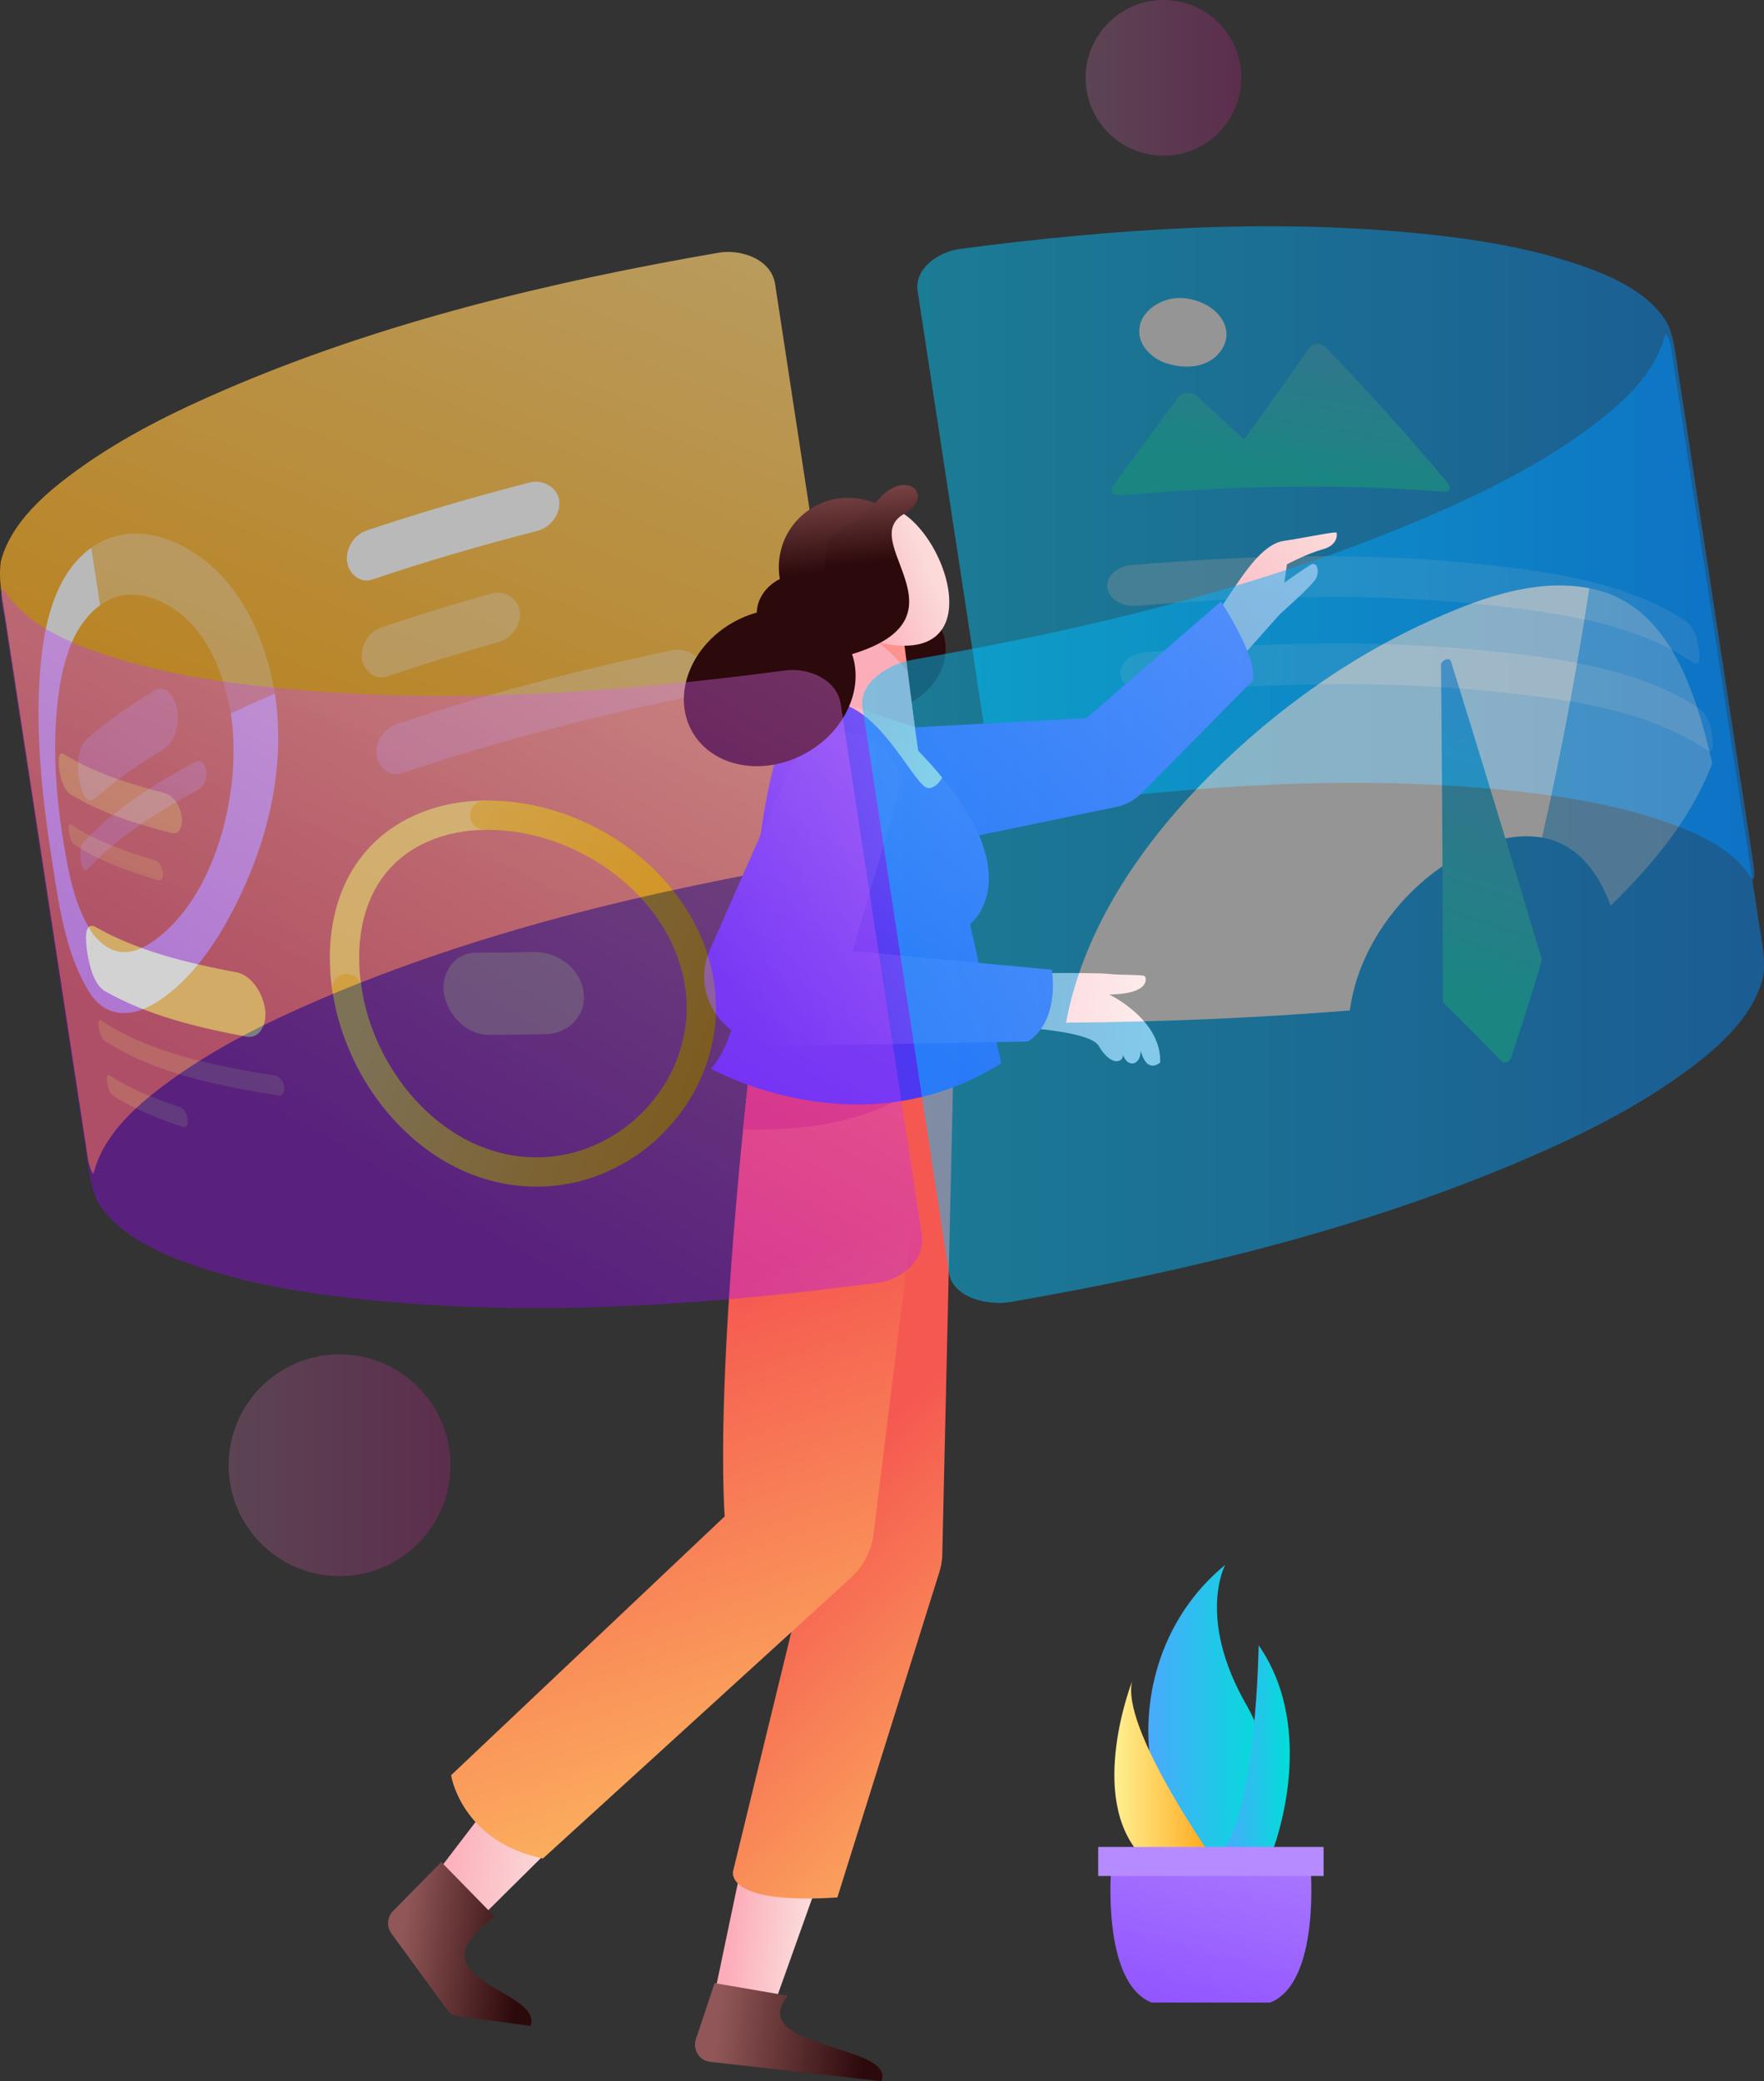 <svg id="图层_1" data-name="图层 1" xmlns="http://www.w3.org/2000/svg" xmlns:xlink="http://www.w3.org/1999/xlink" viewBox="0 0 2244.974 2648.432"><rect x="0" y="0" width="2244.974" height="2648.432" fill="#333333" stroke="none"/><defs><style>.cls-1{fill:url(#未命名的渐变_125);}.cls-2{fill:url(#未命名的渐变_207);}.cls-3{fill:url(#未命名的渐变_87);}.cls-4{opacity:0.48;}.cls-5{fill:url(#未命名的渐变_11);}.cls-6{fill:url(#未命名的渐变_252);}.cls-35,.cls-39,.cls-40,.cls-41,.cls-7,.cls-8{fill:#fff;}.cls-28,.cls-8{opacity:0.34;}.cls-9{opacity:0.66;}.cls-10{fill:url(#未命名的渐变_102);}.cls-11{fill:url(#未命名的渐变_45);}.cls-12{fill:url(#未命名的渐变_87-2);}.cls-13{fill:url(#未命名的渐变_87-3);}.cls-14{fill:url(#未命名的渐变_125-2);}.cls-15{fill:url(#未命名的渐变_45-2);}.cls-16{clip-path:url(#clip-path);}.cls-17{fill:url(#未命名的渐变_195);}.cls-18{fill:url(#未命名的渐变_45-3);}.cls-19{fill:url(#未命名的渐变_87-4);}.cls-20{fill:url(#未命名的渐变_87-5);}.cls-21{fill:url(#未命名的渐变_87-6);}.cls-22{fill:url(#未命名的渐变_207-2);}.cls-23{clip-path:url(#clip-path-2);}.cls-24{fill:url(#未命名的渐变_87-7);}.cls-25{fill:url(#未命名的渐变_207-4);}.cls-26{fill:url(#未命名的渐变_45-4);}.cls-27{clip-path:url(#clip-path-3);}.cls-28{fill:url(#未命名的渐变_254);}.cls-29{fill:url(#未命名的渐变_45-5);}.cls-30{fill:url(#未命名的渐变_87-9);}.cls-31{fill:url(#未命名的渐变_45-6);}.cls-32{fill:url(#未命名的渐变_45-7);}.cls-33{fill:url(#未命名的渐变_45-8);}.cls-34{fill:url(#未命名的渐变_11-2);}.cls-35{opacity:0.43;}.cls-36{fill:url(#未命名的渐变_252-2);}.cls-37{opacity:0.36;}.cls-38{fill:url(#未命名的渐变_192);}.cls-39{opacity:0.44;}.cls-40{opacity:0.27;}.cls-41{opacity:0.46;}.cls-42,.cls-43{fill:none;stroke-linecap:round;stroke-linejoin:round;stroke-width:37.304px;}.cls-42{stroke:#fff;}.cls-43{stroke:url(#未命名的渐变_102-2);}.cls-44,.cls-45{opacity:0.2;}.cls-44{fill:url(#未命名的渐变_191);}.cls-45{fill:url(#未命名的渐变_191-2);}.cls-46{fill:url(#未命名的渐变_252-3);}.cls-47{fill:url(#未命名的渐变_72);}.cls-48{fill:url(#未命名的渐变_252-4);}.cls-49{fill:url(#未命名的渐变_39);}.cls-50{fill:url(#未命名的渐变_39-2);}</style><linearGradient id="未命名的渐变_125" x1="2445.762" y1="2493.851" x2="2041.278" y2="1640.352" gradientTransform="matrix(0.994, 0.112, -0.112, 0.994, -136.088, -17.864)" gradientUnits="userSpaceOnUse"><stop offset="0.101" stop-color="#fece63"/><stop offset="1" stop-color="#f55850"/></linearGradient><linearGradient id="未命名的渐变_207" x1="2637.245" y1="608.001" x2="2212.707" y2="1168.998" gradientTransform="matrix(0.994, 0.112, -0.112, 0.994, -136.088, -17.864)" gradientUnits="userSpaceOnUse"><stop offset="0.004" stop-color="#b585ff"/><stop offset="1" stop-color="#4e37f0"/></linearGradient><linearGradient id="未命名的渐变_87" x1="222.159" y1="1678.779" x2="68.055" y2="2158.212" gradientTransform="translate(1103.745 -642.778) rotate(-23.362)" gradientUnits="userSpaceOnUse"><stop offset="0.102" stop-color="#fcadba"/><stop offset="0.885" stop-color="#fbdad9"/></linearGradient><linearGradient id="未命名的渐变_11" x1="2044.943" y1="879.565" x2="3110.075" y2="879.565" gradientUnits="userSpaceOnUse"><stop offset="0.008" stop-color="#00cafe"/><stop offset="1" stop-color="#0088fa"/></linearGradient><linearGradient id="未命名的渐变_252" x1="2555.505" y1="505.48" x2="2506.223" y2="772.798" gradientUnits="userSpaceOnUse"><stop offset="0.004" stop-color="#4aaafd"/><stop offset="1" stop-color="#00ded8"/></linearGradient><linearGradient id="未命名的渐变_102" x1="1850.364" y1="15.124" x2="1269.971" y2="1431.284" gradientUnits="userSpaceOnUse"><stop offset="0.101" stop-color="#ffdf94"/><stop offset="1" stop-color="#ffa200"/></linearGradient><linearGradient id="未命名的渐变_45" x1="484.857" y1="-272.382" x2="458.648" y2="-190.844" gradientTransform="translate(1104.666 1185.236) scale(1.772 1.711)" gradientUnits="userSpaceOnUse"><stop offset="0.102" stop-color="#915758"/><stop offset="0.885" stop-color="#2c090b"/></linearGradient><linearGradient id="未命名的渐变_87-2" x1="2216.341" y1="2417.641" x2="2331.88" y2="2417.641" gradientTransform="matrix(0.994, 0.112, -0.112, 0.994, -1013.601, -193.648)" xlink:href="#未命名的渐变_87"/><linearGradient id="未命名的渐变_87-3" x1="1986.507" y1="2269.624" x2="2161.617" y2="2269.624" gradientTransform="translate(-1118.861 -173.432) rotate(7.71)" xlink:href="#未命名的渐变_87"/><linearGradient id="未命名的渐变_125-2" x1="2856.256" y1="2268.437" x2="2303.337" y2="1808.29" xlink:href="#未命名的渐变_125"/><linearGradient id="未命名的渐变_45-2" x1="2200.211" y1="2533.916" x2="2442.019" y2="2533.916" gradientTransform="matrix(0.994, 0.112, -0.112, 0.994, -136.088, -17.864)" xlink:href="#未命名的渐变_45"/><clipPath id="clip-path" transform="translate(-877.513 -175.784)"><path class="cls-1" d="M1451.633,2434.8s12.443,83.923,116.853,106.008l391.737-357.024a91.335,91.335,0,0,0,29.122-56.299l73.419-593.865-229.863-10.018s-44.797,373.945-33.171,581.923Z"/></clipPath><linearGradient id="未命名的渐变_195" x1="1975.001" y1="1830.061" x2="2004.688" y2="1758.317" gradientTransform="matrix(0.994, 0.112, -0.112, 0.994, -136.088, -17.864)" gradientUnits="userSpaceOnUse"><stop offset="0.101" stop-color="#f1b551"/><stop offset="1" stop-color="#e83f51"/></linearGradient><linearGradient id="未命名的渐变_45-3" x1="1949.628" y1="2390.177" x2="2147.481" y2="2390.177" gradientTransform="translate(-241.348 2.352) rotate(7.71)" xlink:href="#未命名的渐变_45"/><linearGradient id="未命名的渐变_87-4" x1="2409.182" y1="1204.886" x2="2648.103" y2="1204.886" gradientTransform="matrix(0.994, 0.112, -0.112, 0.994, -136.088, -17.864)" xlink:href="#未命名的渐变_87"/><linearGradient id="未命名的渐变_87-5" x1="2597.779" y1="795.334" x2="2804.794" y2="528.218" gradientTransform="matrix(0.994, 0.112, -0.112, 0.994, -136.088, -17.864)" xlink:href="#未命名的渐变_87"/><linearGradient id="未命名的渐变_87-6" x1="2613.654" y1="807.637" x2="2820.669" y2="540.521" gradientTransform="matrix(0.994, 0.112, -0.112, 0.994, -136.088, -17.864)" xlink:href="#未命名的渐变_87"/><linearGradient id="未命名的渐变_207-2" x1="2826.781" y1="470.506" x2="2237.991" y2="1093.931" xlink:href="#未命名的渐变_207"/><clipPath id="clip-path-2" transform="translate(-877.513 -175.784)"><path class="cls-2" d="M1782.409,1535.745s188.584,106.939,369.38-6.904l-39.772-176.983s85.5-64.171-65.981-220.738l-10.684-75.485-100.969-31.58C1807.171,1115.436,1860.55,1448.988,1782.409,1535.745Z"/></clipPath><linearGradient id="未命名的渐变_87-7" x1="2171.934" y1="856.523" x2="2335.187" y2="856.523" gradientTransform="matrix(0.994, 0.112, -0.112, 0.994, -136.088, -17.864)" xlink:href="#未命名的渐变_87"/><linearGradient id="未命名的渐变_207-4" x1="2763.619" y1="772.279" x2="2093.109" y2="1227.533" xlink:href="#未命名的渐变_207"/><linearGradient id="未命名的渐变_45-4" x1="392.766" y1="1193.237" x2="319.277" y2="1421.87" gradientTransform="translate(1735.229 -560.746)" xlink:href="#未命名的渐变_45"/><clipPath id="clip-path-3" transform="translate(-877.513 -175.784)"><polygon class="cls-3" points="1959.161 953.994 1958.719 1073.232 2041.823 1101.356 2020.229 931.25 1959.161 953.994"/></clipPath><linearGradient id="未命名的渐变_254" x1="244.128" y1="1767.206" x2="144.282" y2="2077.84" gradientTransform="translate(1103.745 -642.778) rotate(-23.362)" gradientUnits="userSpaceOnUse"><stop offset="0.101" stop-color="#ff7638"/><stop offset="0.885" stop-color="#ff3929"/></linearGradient><linearGradient id="未命名的渐变_45-5" x1="218.434" y1="1608.982" x2="164.786" y2="1775.887" gradientTransform="translate(226.232 -818.562) rotate(-23.362)" xlink:href="#未命名的渐变_45"/><linearGradient id="未命名的渐变_87-9" x1="138.162" y1="1787.488" x2="282.643" y2="1787.488" xlink:href="#未命名的渐变_87"/><linearGradient id="未命名的渐变_45-6" x1="239.008" y1="1619.949" x2="189.453" y2="1774.12" gradientTransform="translate(1103.745 -642.778) rotate(-23.362)" xlink:href="#未命名的渐变_45"/><linearGradient id="未命名的渐变_45-7" x1="176.605" y1="1599.89" x2="127.049" y2="1754.062" gradientTransform="translate(1810.45 -834.638)" xlink:href="#未命名的渐变_45"/><linearGradient id="未命名的渐变_45-8" x1="499.836" y1="-410.418" x2="438.419" y2="-219.346" gradientTransform="translate(1150.957 1213.495) scale(1.772 1.711)" xlink:href="#未命名的渐变_45"/><linearGradient id="未命名的渐变_11-2" x1="1974.791" y1="1217.295" x2="3122.487" y2="1217.295" xlink:href="#未命名的渐变_11"/><linearGradient id="未命名的渐变_252-2" x1="2832.084" y1="1045.797" x2="2704.385" y2="1424.774" xlink:href="#未命名的渐变_252"/><linearGradient id="未命名的渐变_192" x1="1826.42" y1="721.32" x2="1231.143" y2="1751.305" gradientUnits="userSpaceOnUse"><stop offset="0" stop-color="#ff95f8"/><stop offset="0.885" stop-color="#9c00ff"/></linearGradient><linearGradient id="未命名的渐变_102-2" x1="1326.966" y1="1360.599" x2="1775.803" y2="1532.213" xlink:href="#未命名的渐变_102"/><linearGradient id="未命名的渐变_191" x1="1381.623" y1="99.069" x2="1579.762" y2="99.069" gradientUnits="userSpaceOnUse"><stop offset="0.005" stop-color="#ff88d6"/><stop offset="0.999" stop-color="#ff16b4"/></linearGradient><linearGradient id="未命名的渐变_191-2" x1="291.027" y1="1864.575" x2="573.237" y2="1864.575" xlink:href="#未命名的渐变_191"/><linearGradient id="未命名的渐变_252-3" x1="2338.938" y1="2350.69" x2="2490.215" y2="2350.69" xlink:href="#未命名的渐变_252"/><linearGradient id="未命名的渐变_72" x1="2295.721" y1="2425.983" x2="2418.574" y2="2425.983" gradientUnits="userSpaceOnUse"><stop offset="0.005" stop-color="#fff091"/><stop offset="0.999" stop-color="#ffa71a"/></linearGradient><linearGradient id="未命名的渐变_252-4" x1="2433.683" y1="2399.977" x2="2518.956" y2="2399.977" xlink:href="#未命名的渐变_252"/><linearGradient id="未命名的渐变_39" x1="2470.284" y1="2393.143" x2="2359.251" y2="2819.196" gradientUnits="userSpaceOnUse"><stop offset="0.005" stop-color="#b68bff"/><stop offset="0.999" stop-color="#8948ff"/></linearGradient><linearGradient id="未命名的渐变_39-2" x1="1516.034" y1="2449.672" x2="1499.438" y2="2503.29" xlink:href="#未命名的渐变_39"/></defs><title>商务协作渐变扁平矢量人物场景插画1020220902果冻</title><g class="cls-4"><path class="cls-5" d="M2208.347,1200.688c194.909-25.638,394.44-39.247,590.57-18.935,62.666,6.49,125.775,16.377,185.864,35.802,43.766,14.148,95.509,34.697,121.451,75.278l2.995,2.583c2.255-9.832-.556-21.293-1.856-30.936q-47.344-309.928-94.687-619.856c-2.904-19.02-5.011-42.819-14.638-60.014-25.942-40.581-77.685-61.13-121.451-75.278-60.09-19.425-123.199-29.312-185.865-35.802-196.129-20.312-395.661-6.704-590.57,18.935-25.878,2.869-58.665,23.271-54.925,53.042q47.344,309.928,94.687,619.856C2145.39,1195.001,2182.604,1204.666,2208.347,1200.688Z" transform="translate(-877.513 -175.784)"/><path class="cls-6" d="M2460.654,735.036q-29.451-27.436-59.36-54.36c-6.369-6.513-19.399-6.528-24.804,1.321q-40.773,55.738-81.965,111.166c-6.025,8.118-.799,13.763,11.597,12.688,135.475-11.425,271.745-15.343,407.383-4.313,9.516.809,11.71-4.925,5.09-12.871q-73.276-87.468-152.518-169.545c-7.367-7.63-17.434-7.729-22.581-.345Q2502.617,677.295,2460.654,735.036Zm-137.773-164.737" transform="translate(-877.513 -175.784)"/><path class="cls-7" d="M2327.73,602.04c2.211,17.357,18.896,31.217,33.898,35.972,17.218,5.457,38.047,6.914,55.192-2.801,13.383-7.583,23.792-23.008,21.256-38.776-4.339-26.983-36.225-42.174-61.113-41.408-24.685.759-52.835,19.53-49.233,47.013Z" transform="translate(-877.513 -175.784)"/><path class="cls-8" d="M3033.177,1019.68c-76.408-52.292-180.667-65.547-270.45-74.846-145.331-15.051-292.354-10.382-437.684,1.916-15.661,1.385-34.839-5.789-38.481-22.7h0c-1.689-17.1,15.347-27.871,30.564-29.126,145.33-12.298,292.353-16.968,437.684-1.917,89.783,9.298,194.042,22.553,270.45,74.844,9.116,8.14,12.701,22.121,14.492,33.712h0C3041.938,1015.875,3039.323,1023.897,3033.177,1019.68Z" transform="translate(-877.513 -175.784)"/><path class="cls-8" d="M3050.141,1130.738c-76.408-52.292-180.667-65.549-270.451-74.848-145.331-15.052-292.354-10.383-437.685,1.913-15.661,1.385-34.839-5.79-38.481-22.701h0c-1.69-17.1,15.347-27.872,30.564-29.126,145.33-12.297,292.353-16.966,437.685-1.913,89.784,9.299,194.043,22.555,270.451,74.848,9.116,8.14,12.701,22.121,14.492,33.712h0C3058.903,1126.935,3056.288,1134.956,3050.141,1130.738Z" transform="translate(-877.513 -175.784)"/></g><g class="cls-9"><path class="cls-10" d="M1911.657,1274.002c-213.842,36.93-428.679,88.247-628.616,174.28-65.089,28.008-129.596,59.897-187.225,101.451-40.158,28.957-85.158,66.731-98.421,116.674q-.841,1.533-1.682,3.066c-6.294-10.623-6.985-24.775-8.972-36.824L883.873,959.245c-3.391-22.19-8.795-47.193-5.142-69.648,13.263-49.943,58.263-87.718,98.421-116.674,57.629-41.554,122.136-73.443,187.225-101.451,199.938-86.034,414.775-137.35,628.617-174.281,28.296-4.351,67.103,8.569,71.171,41.495l102.867,673.404C1972.977,1244.73,1939.717,1268.791,1911.657,1274.002Z" transform="translate(-877.513 -175.784)"/><path class="cls-7" d="M1560.215,851.682c-69.906,17.954-139.15,38.082-207.552,61.132-15.664,6.422-30.482-5.895-33.224-20.917h0c-2.991-16.637,8.03-35.141,23.808-40.726,68.401-23.05,137.646-43.178,207.552-61.132,16.322-4.912,35.684,5.013,38.385,22.445h0C1591.65,830.249,1577.316,847.893,1560.215,851.682Z" transform="translate(-877.513 -175.784)"/><path class="cls-8" d="M1740.839,1065.223c-118.503,24.976-235.716,55.463-350.511,94.157-15.663,6.422-30.482-5.892-33.224-20.915h0c-2.991-16.637,8.031-35.139,23.808-40.724,114.795-38.694,232.009-69.18,350.512-94.156,16.822-4.217,37.687,5.296,40.62,23.518h0C1774.588,1045.514,1758.199,1062.209,1740.839,1065.223Z" transform="translate(-877.513 -175.784)"/><path class="cls-8" d="M1511.405,992.997q-70.495,19.846-139.909,43.102c-15.664,6.422-30.482-5.894-33.224-20.917h0c-2.991-16.637,8.03-35.141,23.808-40.726q69.403-23.389,139.909-43.102c16.055-5.269,34.548,5.023,37.123,21.974h0C1541.536,970.722,1528.313,988.813,1511.405,992.997Z" transform="translate(-877.513 -175.784)"/><path class="cls-7" d="M1004.931,945.959l-11.176-73.162c-48.451,34.806-60.975,102.38-65.23,157.925-5.947,77.63,2.331,156.747,14.138,233.461a133.5,133.5,0,0,1,14.167-26.072c-8.675-57.275-12.623-116.624-5.361-174.279C956.778,1021.668,968.731,972.55,1004.931,945.959Z" transform="translate(-877.513 -175.784)"/><path class="cls-7" d="M956.829,1238.111a133.5,133.5,0,0,0-14.167,26.072c8.846,56.103,16.571,120.08,45.971,169.962q2.963-34.854,7.381-69.514C971.159,1328.455,963.708,1280.42,956.829,1238.111Z" transform="translate(-877.513 -175.784)"/><path class="cls-8" d="M1136.402,887.588c-40.285-30.874-96.783-47.771-142.647-14.791q5.588,36.581,11.176,73.162c32.783-24.772,73.771-11.779,102.05,10.779,37.821,30.17,55.828,79.52,64.208,126.935,18.535-8.891,37.318-17.231,56.19-25.376C1216.228,993.285,1188.992,927.891,1136.402,887.588Z" transform="translate(-877.513 -175.784)"/><path class="cls-7" d="M1171.189,1083.672c15.313,96.664-19.057,236.07-100.727,291.278-27.567,18.635-52.282,17.313-74.449-10.32q-4.413,34.701-7.381,69.514c22.408,40.35,59.901,36.639,93.006,13.969,51.777-35.455,88.073-99.088,112.535-157.162,30.689-72.856,45.209-153.996,33.205-232.656C1208.507,1066.441,1189.724,1074.781,1171.189,1083.672Z" transform="translate(-877.513 -175.784)"/><path class="cls-8" d="M1085.769,1129.112c-30.763,18.742-60.607,38.809-87.541,62.83-13.31,9.534-18.098-15.771-19.896-23.814h0c-2.553-15.281-3.048-38.759,8.49-50.854,26.934-24.021,56.778-44.088,87.541-62.83,17.345-9.16,25.44,11.295,28.88,23.963h0C1105.647,1094.865,1101.527,1119.61,1085.769,1129.112Z" transform="translate(-877.513 -175.784)"/><path class="cls-8" d="M1131.111,1179.829c-51.027,28.081-102.397,59.351-142.417,102.343-3.193,3.44-6.774-1.495-8.228-11.015h0c-1.454-9.521-.231-20.022,2.962-23.461,40.019-42.992,91.389-74.261,142.417-102.342,6.271-3.389,12.685,1.593,14.14,11.113h0C1141.438,1165.986,1137.381,1176.44,1131.111,1179.829Z" transform="translate(-877.513 -175.784)"/></g><ellipse class="cls-11" cx="1887.266" cy="949.401" rx="48.422" ry="40.628" transform="translate(-1099.979 883.908) rotate(-29.698)"/><polygon class="cls-12" points="906.127 2553.03 946.153 2362.199 1039.966 2397.786 980.666 2563.984 906.127 2553.03"/><polygon class="cls-13" points="536.155 2408.831 656.245 2251.855 723.586 2329.628 597.342 2454.637 536.155 2408.831"/><path class="cls-14" d="M1810.507,2556.791s-12.277,43.059,132.699,33.574l129.758-413.954a84.682,84.682,0,0,0,3.67-19.407l14.744-644.071-178.219,2.491-.273,621.116Z" transform="translate(-877.513 -175.784)"/><path class="cls-15" d="M1786.969,2699.384l-23.366,69.934c-5.305,13.609,3.331,28.607,17.387,30.197l218.327,24.701c18.455-47.343-173.463-40.81-119.239-108.821Z" transform="translate(-877.513 -175.784)"/><path class="cls-1" d="M1451.633,2434.8s12.443,83.923,116.853,106.008l391.737-357.024a91.335,91.335,0,0,0,29.122-56.299l73.419-593.865-229.863-10.018s-44.797,373.945-33.171,581.923Z" transform="translate(-877.513 -175.784)"/><g class="cls-16"><path class="cls-17" d="M1703.649,1598.996c313.037,59.312,387.729-86.063,387.729-86.063l-344.022-61.324s-16.135,118.679-12.399,135.994" transform="translate(-877.513 -175.784)"/></g><path class="cls-18" d="M1439.069,2545.253l-61.352,62.429a22.293,22.293,0,0,0-2.166,28.431l71.169,97.334a19.129,19.129,0,0,0,12.86,7.777l93.281,12.629c15.404-47.41-158.449-57.428-45.389-138.666Z" transform="translate(-877.513 -175.784)"/><path class="cls-19" d="M2143.959,1414.485s125.616-1.469,143.31.533,45.291.644,47.252,3.106,6.96,22.629-45.379,23.241c0,0,66.635,31.434,64.886,86.494,0,0-16.337,15.7-24.839-14.758-.367,19.747-17.29,20.819-22.257,5.322-1.293,11.428-17.11,12.625-31.154-11.739s-156.82-26.33-156.82-26.33Z" transform="translate(-877.513 -175.784)"/><path class="cls-20" d="M2417.71,969.311s29.999-45.214,38.935-57.705,31.021-44.018,53.968-47.363,66.798-12.426,67.759-10.697,2.25,15.917-17.45,21.25-45.568,19.148-45.568,19.148l-8.894,63.264L2438.83,1033.27Z" transform="translate(-877.513 -175.784)"/><path class="cls-21" d="M2471.299,976.454l13.595-7.441,21.568-11.805s42.417-37.328,46.299-46.07,1.09-19.86-5.558-17.371-56.489,38.952-56.489,38.952" transform="translate(-877.513 -175.784)"/><path class="cls-22" d="M2431.263,941.356s46.834,70.03,40.752,100.314l-141.833,143.662a63.332,63.332,0,0,1-32.263,17.318l-231.52,48.03-48.962-148.011,242.874-13.074Z" transform="translate(-877.513 -175.784)"/><path class="cls-2" d="M1782.409,1535.745s188.584,106.939,369.38-6.904l-39.772-176.983s85.5-64.171-65.981-220.738l-10.684-75.485-100.969-31.58C1807.171,1115.436,1860.55,1448.988,1782.409,1535.745Z" transform="translate(-877.513 -175.784)"/><g class="cls-23"><path class="cls-24" d="M2081.646,1151.954s-5.736,25.809-22.245,26.737-56.506-94.882-113.436-108.065c-43.859-10.156,10.94-75.943,10.94-75.943l63.95,23.418,35.73,19.779" transform="translate(-877.513 -175.784)"/></g><path class="cls-25" d="M2216.138,1409.844s11.426,64.015-30.494,91.33l-311.958,5.635c-31.505,1.71-62.039-11.623-81.131-35.426h0c-19.942-24.864-24.506-57.528-12.001-85.894l104.805-237.73c13.514-30.653,49.441-46.793,83.89-37.687h0c37.944,10.03,60.403,46.875,50.074,82.151l-56.722,193.72Z" transform="translate(-877.513 -175.784)"/><ellipse class="cls-26" cx="2006.697" cy="1009.861" rx="76.613" ry="66.564" transform="translate(-1114.246 951.018) rotate(-29.698)"/><polygon class="cls-3" points="1081.648 778.21 1081.207 897.448 1164.31 925.572 1142.716 755.466 1081.648 778.21"/><g class="cls-27"><path class="cls-28" d="M1981.494,982.743c63.948,45.135,75.688,90.128,75.688,90.128l44.843-19.37-40.029-92.67-80.503,21.912" transform="translate(-877.513 -175.784)"/></g><circle class="cls-29" cx="1079.309" cy="721.614" r="88.132"/><path class="cls-30" d="M1955.38,980.412c196.247,77.105,131.461-130.737,58.745-157.912S1955.38,980.412,1955.38,980.412Z" transform="translate(-877.513 -175.784)"/><path class="cls-31" d="M1917.003,1018.851c225.095-41.25,45.452-151.071,110.495-188.733,41.346-23.941,4-57.652-30.116-20.923s-65.766,51.4-65.766,51.4l-9.125,66.818Z" transform="translate(-877.513 -175.784)"/><ellipse class="cls-32" cx="1921.104" cy="970.432" rx="37.92" ry="35.248" transform="translate(-1104.831 665.561) rotate(-23.362)"/><ellipse class="cls-33" cx="1857.118" cy="1050.833" rx="113.468" ry="95.205" transform="translate(-1154.191 882.295) rotate(-29.698)"/><g class="cls-4"><path class="cls-34" d="M3120.63,1421.896c-14.572,53.527-64.35,93.921-107.593,124.543-59.545,42.167-125.722,74.846-192.586,103.617-208.928,89.9-433.332,143.748-656.759,182.575-27.945,4.813-74.618-4.333-78.952-39.309q-54.658-357.809-109.316-715.618c-6.289-34.596,35.556-57.618,63.421-62.364,223.427-38.827,447.831-92.674,656.759-182.575,66.863-28.771,133.041-61.45,192.586-103.616,43.242-30.622,93.021-71.016,107.593-124.543q.957-1.916,1.915-3.832c6.889,8.919,7.277,23.518,9.101,34.456l109.316,715.617C3119.497,1372.993,3125.557,1399.574,3120.63,1421.896Z" transform="translate(-877.513 -175.784)"/><path class="cls-7" d="M2749.646,1257.571c27.998-12.806,58.931-21.448,90.447-15.888q35.953-157.532,60.208-317.299c-70.474-13.885-145.734,15.128-208.281,43.806-108.379,49.692-208.468,124.096-290.863,210.748-78.971,83.051-145.552,184.044-166.964,298.255,120.587-.922,241.056-5.853,361.259-15.573C2606.433,1374.911,2672.468,1292.871,2749.646,1257.571Z" transform="translate(-877.513 -175.784)"/><path class="cls-35" d="M2927.28,1328.321c53.89-52.352,102.166-110.394,129.402-181.2-20.641-87.807-53.555-203.388-156.382-222.738q-24.004,159.797-60.208,317.299C2885.885,1249.805,2912.413,1287.196,2927.28,1328.321Z" transform="translate(-877.513 -175.784)"/><path class="cls-36" d="M2711.386,1022.7q2.193,213.351,2.358,426.714a3.751,3.751,0,0,0,1.1,2.736q37.478,36.939,74.185,74.635c2.961,3.054,9.788.148,11.479-4.886q20.413-61.097,38.941-122.779a5.7,5.7,0,0,0,.089-3.242q-56.777-189.579-115.48-378.572C2722.208,1011.356,2711.316,1015.992,2711.386,1022.7Z" transform="translate(-877.513 -175.784)"/></g><g class="cls-37"><path class="cls-38" d="M1002.164,1705.777c27.794,44.586,83.299,67.4,131.006,83.157,67.119,22.169,137.82,33.252,207.945,40.535,217.671,22.608,439.329,7.211,655.584-21.643,29.015-4.447,59.616-29.832,53.729-62.255q-51.355-336.188-102.71-672.375c-4.067-32.736-40.965-47.854-70.018-44.382-216.255,28.855-437.913,44.252-655.585,21.644-70.125-7.283-140.825-18.367-207.944-40.536-47.707-15.757-103.212-38.571-131.006-83.157l-2.409-2.222c-4.462,10.522,1.344,29.227,2.814,39.629q51.355,336.188,102.71,672.375C989.88,1659.16,991.966,1684.938,1002.164,1705.777Z" transform="translate(-877.513 -175.784)"/><path class="cls-39" d="M1096.152,1235.956c-44.943-11.566-90.252-25.55-130.038-50.075-8.522-7.359-11.605-20.795-13.218-31.388h0c-2.134-13.967.132-22.504,5.492-19.189,39.786,24.525,85.096,38.509,130.038,50.075,11.842,4.208,18.367,17.505,20.233,29.163h0C1110.254,1222.633,1108.106,1238.392,1096.152,1235.956Z" transform="translate(-877.513 -175.784)"/><path class="cls-7" d="M1191.202,1495.027c-62.131-11.78-125.899-26.804-181.238-58.595-14.283-9.803-19.354-35.174-21.749-50.722h0c-.7-7.072-5.483-36.27,9.24-31.168,55.339,31.791,119.107,46.815,181.238,58.596,20.084,4.294,33.1,27.276,36.044,45.956v0C1217.358,1474.549,1211.202,1497.976,1191.202,1495.027Z" transform="translate(-877.513 -175.784)"/><path class="cls-40" d="M1079.121,1296.085c-37.199-11.175-74.803-24.268-107.471-45.792-2.583-1.684-5.455-8.735-6.521-15.719h0c-1.067-6.984.075-11.255,2.658-9.57,32.668,21.525,70.273,34.617,107.472,45.793,4.155,1.199,8.463,7.807,9.53,14.79h0C1085.855,1292.57,1083.276,1297.285,1079.121,1296.085Z" transform="translate(-877.513 -175.784)"/><path class="cls-40" d="M1231.758,1569.901c-75.044-12.155-157.34-27.706-222.028-70.325-2.583-1.684-5.455-8.735-6.521-15.719h0c-1.067-6.983.075-11.255,2.658-9.571,64.688,42.619,146.984,58.17,222.028,70.325,5.2.806,10.345,7.094,11.411,14.078h0C1240.372,1565.673,1236.957,1570.707,1231.758,1569.901Z" transform="translate(-877.513 -175.784)"/><path class="cls-40" d="M1111.125,1610.133c-31.587-10.506-62.612-22.619-90.726-40.712-2.583-1.684-5.455-8.735-6.521-15.718h0c-1.067-6.983.075-11.255,2.658-9.57,28.113,18.093,59.139,30.206,90.726,40.712,3.965,1.264,8.12,7.924,9.186,14.908h0C1117.515,1606.735,1115.089,1611.397,1111.125,1610.133Z" transform="translate(-877.513 -175.784)"/><path class="cls-41" d="M1574.302,1491.688q-36.955.894-73.909.966c-29.22.64-53.301-25.528-58.008-52.756h0c-3.674-26.112,13.698-52.742,42.051-51.7q36.966-.058,73.909-.965c28.446-.155,57.87,20.908,61.68,50.326h0C1625.329,1465.973,1601.91,1490.553,1574.302,1491.688Z" transform="translate(-877.513 -175.784)"/><path class="cls-42" d="M1318.932,1433.837c-8.088-54.017-.779-112.564,33.594-156.698,33.69-43.257,87.958-63.651,141.787-63.923" transform="translate(-877.513 -175.784)"/><path class="cls-43" d="M1494.313,1213.215c123.787-2.316,253.62,88.599,273.356,214.409,19.314,123.125-80.919,237.615-204.008,239.563-127.539,2.019-227.049-113.359-244.728-233.351" transform="translate(-877.513 -175.784)"/></g><circle class="cls-44" cx="1480.693" cy="99.069" r="99.069"/><circle class="cls-45" cx="432.132" cy="1864.575" r="141.105"/><path class="cls-46" d="M2436.731,2167.217c-124.828,102.303-119.681,287.135-43.333,363.217l76.02,3.729s50.246-91.571-5.465-188.464C2400.108,2234.664,2436.731,2167.217,2436.731,2167.217Z" transform="translate(-877.513 -175.784)"/><path class="cls-47" d="M2318.425,2315.083s-57.777,147.006,11.005,221.799h89.143S2303.293,2372.682,2318.425,2315.083Z" transform="translate(-877.513 -175.784)"/><path class="cls-48" d="M2479.376,2269.52s-3.048,208.044-45.693,260.915h63.576S2556.412,2380.419,2479.376,2269.52Z" transform="translate(-877.513 -175.784)"/><path class="cls-49" d="M2545.355,2550.868l-126.737-6.263v-.004l-.043.002-.043-.002v.004l-126.741,6.263s-13.106,147.394,51.167,173.215H2494.19C2558.464,2698.262,2545.355,2550.868,2545.355,2550.868Z" transform="translate(-877.513 -175.784)"/><rect class="cls-50" x="1397.65" y="2350.339" width="286.822" height="36.954"/></svg>